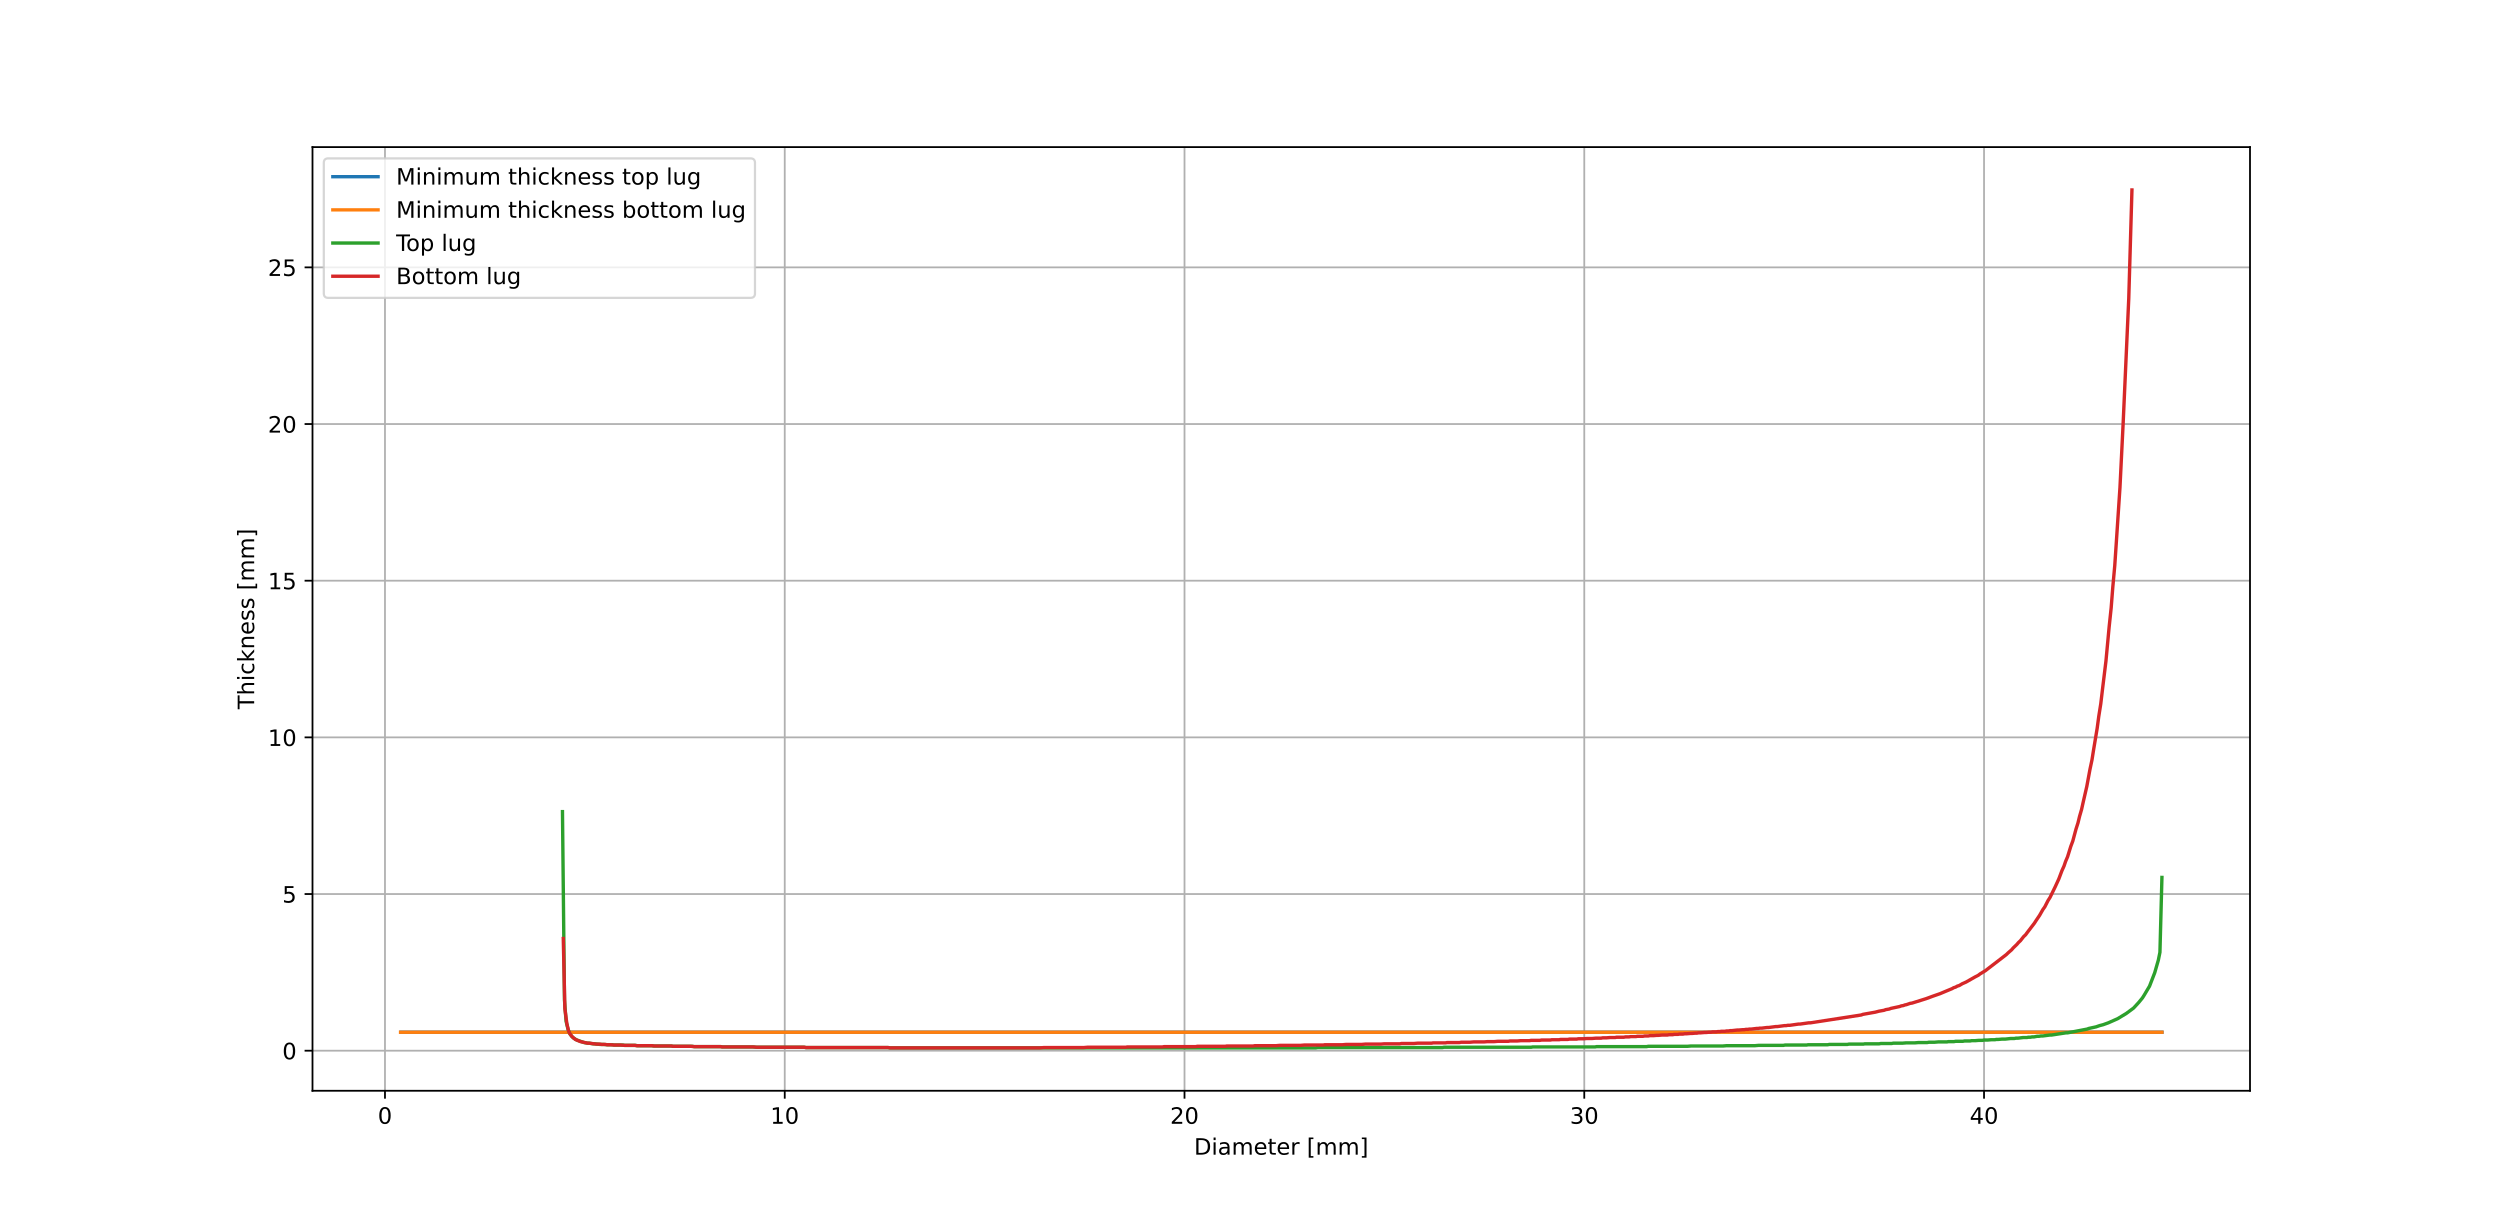 <?xml version="1.0" encoding="utf-8" standalone="no"?>
<!DOCTYPE svg PUBLIC "-//W3C//DTD SVG 1.1//EN"
  "http://www.w3.org/Graphics/SVG/1.1/DTD/svg11.dtd">
<!-- Created with matplotlib (https://matplotlib.org/) -->
<svg height="542.16pt" version="1.1" viewBox="0 0 1105.92 542.16" width="1105.92pt" xmlns="http://www.w3.org/2000/svg" xmlns:xlink="http://www.w3.org/1999/xlink">
 <defs>
  <style type="text/css">*{stroke-linecap:butt;stroke-linejoin:round;}</style>
 </defs>
 <g id="figure_1">
  <g id="patch_1">
   <path d="M 0 542.16 
L 1105.92 542.16 
L 1105.92 0 
L 0 0 
z
" style="fill:#ffffff;"/>
  </g>
  <g id="axes_1">
   <g id="patch_2">
    <path d="M 138.24 482.522 
L 995.328 482.522 
L 995.328 65.059 
L 138.24 65.059 
z
" style="fill:#ffffff;"/>
   </g>
   <g id="matplotlib.axis_1">
    <g id="xtick_1">
     <g id="line2d_1">
      <path clip-path="url(#p76e10b3aed)" d="M 170.302 482.522 
L 170.302 65.059 
" style="fill:none;stroke:#b0b0b0;stroke-linecap:square;stroke-width:0.8;"/>
     </g>
     <g id="line2d_2">
      <defs>
       <path d="M 0 0 
L 0 3.5 
" id="m065bc36f85" style="stroke:#000000;stroke-width:0.8;"/>
      </defs>
      <g>
       <use style="stroke:#000000;stroke-width:0.8;" x="170.302" xlink:href="#m065bc36f85" y="482.522"/>
      </g>
     </g>
     <g id="text_1">
      <!-- 0 -->
      <g transform="translate(167.12 497.121)scale(0.1 -0.1)">
       <defs>
        <path d="M 31.781 66.406 
Q 24.172 66.406 20.328 58.906 
Q 16.5 51.422 16.5 36.375 
Q 16.5 21.391 20.328 13.891 
Q 24.172 6.391 31.781 6.391 
Q 39.453 6.391 43.281 13.891 
Q 47.125 21.391 47.125 36.375 
Q 47.125 51.422 43.281 58.906 
Q 39.453 66.406 31.781 66.406 
z
M 31.781 74.219 
Q 44.047 74.219 50.516 64.516 
Q 56.984 54.828 56.984 36.375 
Q 56.984 17.969 50.516 8.266 
Q 44.047 -1.422 31.781 -1.422 
Q 19.531 -1.422 13.062 8.266 
Q 6.594 17.969 6.594 36.375 
Q 6.594 54.828 13.062 64.516 
Q 19.531 74.219 31.781 74.219 
z
" id="DejaVuSans-48"/>
       </defs>
       <use xlink:href="#DejaVuSans-48"/>
      </g>
     </g>
    </g>
    <g id="xtick_2">
     <g id="line2d_3">
      <path clip-path="url(#p76e10b3aed)" d="M 347.145 482.522 
L 347.145 65.059 
" style="fill:none;stroke:#b0b0b0;stroke-linecap:square;stroke-width:0.8;"/>
     </g>
     <g id="line2d_4">
      <g>
       <use style="stroke:#000000;stroke-width:0.8;" x="347.145" xlink:href="#m065bc36f85" y="482.522"/>
      </g>
     </g>
     <g id="text_2">
      <!-- 10 -->
      <g transform="translate(340.782 497.121)scale(0.1 -0.1)">
       <defs>
        <path d="M 12.406 8.297 
L 28.516 8.297 
L 28.516 63.922 
L 10.984 60.406 
L 10.984 69.391 
L 28.422 72.906 
L 38.281 72.906 
L 38.281 8.297 
L 54.391 8.297 
L 54.391 0 
L 12.406 0 
z
" id="DejaVuSans-49"/>
       </defs>
       <use xlink:href="#DejaVuSans-49"/>
       <use x="63.623" xlink:href="#DejaVuSans-48"/>
      </g>
     </g>
    </g>
    <g id="xtick_3">
     <g id="line2d_5">
      <path clip-path="url(#p76e10b3aed)" d="M 523.988 482.522 
L 523.988 65.059 
" style="fill:none;stroke:#b0b0b0;stroke-linecap:square;stroke-width:0.8;"/>
     </g>
     <g id="line2d_6">
      <g>
       <use style="stroke:#000000;stroke-width:0.8;" x="523.988" xlink:href="#m065bc36f85" y="482.522"/>
      </g>
     </g>
     <g id="text_3">
      <!-- 20 -->
      <g transform="translate(517.625 497.121)scale(0.1 -0.1)">
       <defs>
        <path d="M 19.188 8.297 
L 53.609 8.297 
L 53.609 0 
L 7.328 0 
L 7.328 8.297 
Q 12.938 14.109 22.625 23.891 
Q 32.328 33.688 34.812 36.531 
Q 39.547 41.844 41.422 45.531 
Q 43.312 49.219 43.312 52.781 
Q 43.312 58.594 39.234 62.25 
Q 35.156 65.922 28.609 65.922 
Q 23.969 65.922 18.812 64.312 
Q 13.672 62.703 7.812 59.422 
L 7.812 69.391 
Q 13.766 71.781 18.938 73 
Q 24.125 74.219 28.422 74.219 
Q 39.75 74.219 46.484 68.547 
Q 53.219 62.891 53.219 53.422 
Q 53.219 48.922 51.531 44.891 
Q 49.859 40.875 45.406 35.406 
Q 44.188 33.984 37.641 27.219 
Q 31.109 20.453 19.188 8.297 
z
" id="DejaVuSans-50"/>
       </defs>
       <use xlink:href="#DejaVuSans-50"/>
       <use x="63.623" xlink:href="#DejaVuSans-48"/>
      </g>
     </g>
    </g>
    <g id="xtick_4">
     <g id="line2d_7">
      <path clip-path="url(#p76e10b3aed)" d="M 700.831 482.522 
L 700.831 65.059 
" style="fill:none;stroke:#b0b0b0;stroke-linecap:square;stroke-width:0.8;"/>
     </g>
     <g id="line2d_8">
      <g>
       <use style="stroke:#000000;stroke-width:0.8;" x="700.831" xlink:href="#m065bc36f85" y="482.522"/>
      </g>
     </g>
     <g id="text_4">
      <!-- 30 -->
      <g transform="translate(694.469 497.121)scale(0.1 -0.1)">
       <defs>
        <path d="M 40.578 39.312 
Q 47.656 37.797 51.625 33 
Q 55.609 28.219 55.609 21.188 
Q 55.609 10.406 48.188 4.484 
Q 40.766 -1.422 27.094 -1.422 
Q 22.516 -1.422 17.656 -0.516 
Q 12.797 0.391 7.625 2.203 
L 7.625 11.719 
Q 11.719 9.328 16.594 8.109 
Q 21.484 6.891 26.812 6.891 
Q 36.078 6.891 40.938 10.547 
Q 45.797 14.203 45.797 21.188 
Q 45.797 27.641 41.281 31.266 
Q 36.766 34.906 28.719 34.906 
L 20.219 34.906 
L 20.219 43.016 
L 29.109 43.016 
Q 36.375 43.016 40.234 45.922 
Q 44.094 48.828 44.094 54.297 
Q 44.094 59.906 40.109 62.906 
Q 36.141 65.922 28.719 65.922 
Q 24.656 65.922 20.016 65.031 
Q 15.375 64.156 9.812 62.312 
L 9.812 71.094 
Q 15.438 72.656 20.344 73.438 
Q 25.25 74.219 29.594 74.219 
Q 40.828 74.219 47.359 69.109 
Q 53.906 64.016 53.906 55.328 
Q 53.906 49.266 50.438 45.094 
Q 46.969 40.922 40.578 39.312 
z
" id="DejaVuSans-51"/>
       </defs>
       <use xlink:href="#DejaVuSans-51"/>
       <use x="63.623" xlink:href="#DejaVuSans-48"/>
      </g>
     </g>
    </g>
    <g id="xtick_5">
     <g id="line2d_9">
      <path clip-path="url(#p76e10b3aed)" d="M 877.674 482.522 
L 877.674 65.059 
" style="fill:none;stroke:#b0b0b0;stroke-linecap:square;stroke-width:0.8;"/>
     </g>
     <g id="line2d_10">
      <g>
       <use style="stroke:#000000;stroke-width:0.8;" x="877.674" xlink:href="#m065bc36f85" y="482.522"/>
      </g>
     </g>
     <g id="text_5">
      <!-- 40 -->
      <g transform="translate(871.312 497.121)scale(0.1 -0.1)">
       <defs>
        <path d="M 37.797 64.312 
L 12.891 25.391 
L 37.797 25.391 
z
M 35.203 72.906 
L 47.609 72.906 
L 47.609 25.391 
L 58.016 25.391 
L 58.016 17.188 
L 47.609 17.188 
L 47.609 0 
L 37.797 0 
L 37.797 17.188 
L 4.891 17.188 
L 4.891 26.703 
z
" id="DejaVuSans-52"/>
       </defs>
       <use xlink:href="#DejaVuSans-52"/>
       <use x="63.623" xlink:href="#DejaVuSans-48"/>
      </g>
     </g>
    </g>
    <g id="text_6">
     <!-- Diameter [mm] -->
     <g transform="translate(528.211 510.799)scale(0.1 -0.1)">
      <defs>
       <path d="M 19.672 64.797 
L 19.672 8.109 
L 31.594 8.109 
Q 46.688 8.109 53.688 14.938 
Q 60.688 21.781 60.688 36.531 
Q 60.688 51.172 53.688 57.984 
Q 46.688 64.797 31.594 64.797 
z
M 9.812 72.906 
L 30.078 72.906 
Q 51.266 72.906 61.172 64.094 
Q 71.094 55.281 71.094 36.531 
Q 71.094 17.672 61.125 8.828 
Q 51.172 0 30.078 0 
L 9.812 0 
z
" id="DejaVuSans-68"/>
       <path d="M 9.422 54.688 
L 18.406 54.688 
L 18.406 0 
L 9.422 0 
z
M 9.422 75.984 
L 18.406 75.984 
L 18.406 64.594 
L 9.422 64.594 
z
" id="DejaVuSans-105"/>
       <path d="M 34.281 27.484 
Q 23.391 27.484 19.188 25 
Q 14.984 22.516 14.984 16.5 
Q 14.984 11.719 18.141 8.906 
Q 21.297 6.109 26.703 6.109 
Q 34.188 6.109 38.703 11.406 
Q 43.219 16.703 43.219 25.484 
L 43.219 27.484 
z
M 52.203 31.203 
L 52.203 0 
L 43.219 0 
L 43.219 8.297 
Q 40.141 3.328 35.547 0.953 
Q 30.953 -1.422 24.312 -1.422 
Q 15.922 -1.422 10.953 3.297 
Q 6 8.016 6 15.922 
Q 6 25.141 12.172 29.828 
Q 18.359 34.516 30.609 34.516 
L 43.219 34.516 
L 43.219 35.406 
Q 43.219 41.609 39.141 45 
Q 35.062 48.391 27.688 48.391 
Q 23 48.391 18.547 47.266 
Q 14.109 46.141 10.016 43.891 
L 10.016 52.203 
Q 14.938 54.109 19.578 55.047 
Q 24.219 56 28.609 56 
Q 40.484 56 46.344 49.844 
Q 52.203 43.703 52.203 31.203 
z
" id="DejaVuSans-97"/>
       <path d="M 52 44.188 
Q 55.375 50.25 60.062 53.125 
Q 64.75 56 71.094 56 
Q 79.641 56 84.281 50.016 
Q 88.922 44.047 88.922 33.016 
L 88.922 0 
L 79.891 0 
L 79.891 32.719 
Q 79.891 40.578 77.094 44.375 
Q 74.312 48.188 68.609 48.188 
Q 61.625 48.188 57.562 43.547 
Q 53.516 38.922 53.516 30.906 
L 53.516 0 
L 44.484 0 
L 44.484 32.719 
Q 44.484 40.625 41.703 44.406 
Q 38.922 48.188 33.109 48.188 
Q 26.219 48.188 22.156 43.531 
Q 18.109 38.875 18.109 30.906 
L 18.109 0 
L 9.078 0 
L 9.078 54.688 
L 18.109 54.688 
L 18.109 46.188 
Q 21.188 51.219 25.484 53.609 
Q 29.781 56 35.688 56 
Q 41.656 56 45.828 52.969 
Q 50 49.953 52 44.188 
z
" id="DejaVuSans-109"/>
       <path d="M 56.203 29.594 
L 56.203 25.203 
L 14.891 25.203 
Q 15.484 15.922 20.484 11.062 
Q 25.484 6.203 34.422 6.203 
Q 39.594 6.203 44.453 7.469 
Q 49.312 8.734 54.109 11.281 
L 54.109 2.781 
Q 49.266 0.734 44.188 -0.344 
Q 39.109 -1.422 33.891 -1.422 
Q 20.797 -1.422 13.156 6.188 
Q 5.516 13.812 5.516 26.812 
Q 5.516 40.234 12.766 48.109 
Q 20.016 56 32.328 56 
Q 43.359 56 49.781 48.891 
Q 56.203 41.797 56.203 29.594 
z
M 47.219 32.234 
Q 47.125 39.594 43.094 43.984 
Q 39.062 48.391 32.422 48.391 
Q 24.906 48.391 20.391 44.141 
Q 15.875 39.891 15.188 32.172 
z
" id="DejaVuSans-101"/>
       <path d="M 18.312 70.219 
L 18.312 54.688 
L 36.812 54.688 
L 36.812 47.703 
L 18.312 47.703 
L 18.312 18.016 
Q 18.312 11.328 20.141 9.422 
Q 21.969 7.516 27.594 7.516 
L 36.812 7.516 
L 36.812 0 
L 27.594 0 
Q 17.188 0 13.234 3.875 
Q 9.281 7.766 9.281 18.016 
L 9.281 47.703 
L 2.688 47.703 
L 2.688 54.688 
L 9.281 54.688 
L 9.281 70.219 
z
" id="DejaVuSans-116"/>
       <path d="M 41.109 46.297 
Q 39.594 47.172 37.812 47.578 
Q 36.031 48 33.891 48 
Q 26.266 48 22.188 43.047 
Q 18.109 38.094 18.109 28.812 
L 18.109 0 
L 9.078 0 
L 9.078 54.688 
L 18.109 54.688 
L 18.109 46.188 
Q 20.953 51.172 25.484 53.578 
Q 30.031 56 36.531 56 
Q 37.453 56 38.578 55.875 
Q 39.703 55.766 41.062 55.516 
z
" id="DejaVuSans-114"/>
       <path id="DejaVuSans-32"/>
       <path d="M 8.594 75.984 
L 29.297 75.984 
L 29.297 69 
L 17.578 69 
L 17.578 -6.203 
L 29.297 -6.203 
L 29.297 -13.188 
L 8.594 -13.188 
z
" id="DejaVuSans-91"/>
       <path d="M 30.422 75.984 
L 30.422 -13.188 
L 9.719 -13.188 
L 9.719 -6.203 
L 21.391 -6.203 
L 21.391 69 
L 9.719 69 
L 9.719 75.984 
z
" id="DejaVuSans-93"/>
      </defs>
      <use xlink:href="#DejaVuSans-68"/>
      <use x="77.002" xlink:href="#DejaVuSans-105"/>
      <use x="104.785" xlink:href="#DejaVuSans-97"/>
      <use x="166.064" xlink:href="#DejaVuSans-109"/>
      <use x="263.477" xlink:href="#DejaVuSans-101"/>
      <use x="325" xlink:href="#DejaVuSans-116"/>
      <use x="364.209" xlink:href="#DejaVuSans-101"/>
      <use x="425.732" xlink:href="#DejaVuSans-114"/>
      <use x="466.846" xlink:href="#DejaVuSans-32"/>
      <use x="498.633" xlink:href="#DejaVuSans-91"/>
      <use x="537.646" xlink:href="#DejaVuSans-109"/>
      <use x="635.059" xlink:href="#DejaVuSans-109"/>
      <use x="732.471" xlink:href="#DejaVuSans-93"/>
     </g>
    </g>
   </g>
   <g id="matplotlib.axis_2">
    <g id="ytick_1">
     <g id="line2d_11">
      <path clip-path="url(#p76e10b3aed)" d="M 138.24 464.794 
L 995.328 464.794 
" style="fill:none;stroke:#b0b0b0;stroke-linecap:square;stroke-width:0.8;"/>
     </g>
     <g id="line2d_12">
      <defs>
       <path d="M 0 0 
L -3.5 0 
" id="mf244cc4ef5" style="stroke:#000000;stroke-width:0.8;"/>
      </defs>
      <g>
       <use style="stroke:#000000;stroke-width:0.8;" x="138.24" xlink:href="#mf244cc4ef5" y="464.794"/>
      </g>
     </g>
     <g id="text_7">
      <!-- 0 -->
      <g transform="translate(124.877 468.594)scale(0.1 -0.1)">
       <use xlink:href="#DejaVuSans-48"/>
      </g>
     </g>
    </g>
    <g id="ytick_2">
     <g id="line2d_13">
      <path clip-path="url(#p76e10b3aed)" d="M 138.24 395.49 
L 995.328 395.49 
" style="fill:none;stroke:#b0b0b0;stroke-linecap:square;stroke-width:0.8;"/>
     </g>
     <g id="line2d_14">
      <g>
       <use style="stroke:#000000;stroke-width:0.8;" x="138.24" xlink:href="#mf244cc4ef5" y="395.49"/>
      </g>
     </g>
     <g id="text_8">
      <!-- 5 -->
      <g transform="translate(124.877 399.289)scale(0.1 -0.1)">
       <defs>
        <path d="M 10.797 72.906 
L 49.516 72.906 
L 49.516 64.594 
L 19.828 64.594 
L 19.828 46.734 
Q 21.969 47.469 24.109 47.828 
Q 26.266 48.188 28.422 48.188 
Q 40.625 48.188 47.75 41.5 
Q 54.891 34.812 54.891 23.391 
Q 54.891 11.625 47.562 5.094 
Q 40.234 -1.422 26.906 -1.422 
Q 22.312 -1.422 17.547 -0.641 
Q 12.797 0.141 7.719 1.703 
L 7.719 11.625 
Q 12.109 9.234 16.797 8.062 
Q 21.484 6.891 26.703 6.891 
Q 35.156 6.891 40.078 11.328 
Q 45.016 15.766 45.016 23.391 
Q 45.016 31 40.078 35.438 
Q 35.156 39.891 26.703 39.891 
Q 22.75 39.891 18.812 39.016 
Q 14.891 38.141 10.797 36.281 
z
" id="DejaVuSans-53"/>
       </defs>
       <use xlink:href="#DejaVuSans-53"/>
      </g>
     </g>
    </g>
    <g id="ytick_3">
     <g id="line2d_15">
      <path clip-path="url(#p76e10b3aed)" d="M 138.24 326.185 
L 995.328 326.185 
" style="fill:none;stroke:#b0b0b0;stroke-linecap:square;stroke-width:0.8;"/>
     </g>
     <g id="line2d_16">
      <g>
       <use style="stroke:#000000;stroke-width:0.8;" x="138.24" xlink:href="#mf244cc4ef5" y="326.185"/>
      </g>
     </g>
     <g id="text_9">
      <!-- 10 -->
      <g transform="translate(118.515 329.984)scale(0.1 -0.1)">
       <use xlink:href="#DejaVuSans-49"/>
       <use x="63.623" xlink:href="#DejaVuSans-48"/>
      </g>
     </g>
    </g>
    <g id="ytick_4">
     <g id="line2d_17">
      <path clip-path="url(#p76e10b3aed)" d="M 138.24 256.88 
L 995.328 256.88 
" style="fill:none;stroke:#b0b0b0;stroke-linecap:square;stroke-width:0.8;"/>
     </g>
     <g id="line2d_18">
      <g>
       <use style="stroke:#000000;stroke-width:0.8;" x="138.24" xlink:href="#mf244cc4ef5" y="256.88"/>
      </g>
     </g>
     <g id="text_10">
      <!-- 15 -->
      <g transform="translate(118.515 260.68)scale(0.1 -0.1)">
       <use xlink:href="#DejaVuSans-49"/>
       <use x="63.623" xlink:href="#DejaVuSans-53"/>
      </g>
     </g>
    </g>
    <g id="ytick_5">
     <g id="line2d_19">
      <path clip-path="url(#p76e10b3aed)" d="M 138.24 187.576 
L 995.328 187.576 
" style="fill:none;stroke:#b0b0b0;stroke-linecap:square;stroke-width:0.8;"/>
     </g>
     <g id="line2d_20">
      <g>
       <use style="stroke:#000000;stroke-width:0.8;" x="138.24" xlink:href="#mf244cc4ef5" y="187.576"/>
      </g>
     </g>
     <g id="text_11">
      <!-- 20 -->
      <g transform="translate(118.515 191.375)scale(0.1 -0.1)">
       <use xlink:href="#DejaVuSans-50"/>
       <use x="63.623" xlink:href="#DejaVuSans-48"/>
      </g>
     </g>
    </g>
    <g id="ytick_6">
     <g id="line2d_21">
      <path clip-path="url(#p76e10b3aed)" d="M 138.24 118.271 
L 995.328 118.271 
" style="fill:none;stroke:#b0b0b0;stroke-linecap:square;stroke-width:0.8;"/>
     </g>
     <g id="line2d_22">
      <g>
       <use style="stroke:#000000;stroke-width:0.8;" x="138.24" xlink:href="#mf244cc4ef5" y="118.271"/>
      </g>
     </g>
     <g id="text_12">
      <!-- 25 -->
      <g transform="translate(118.515 122.07)scale(0.1 -0.1)">
       <use xlink:href="#DejaVuSans-50"/>
       <use x="63.623" xlink:href="#DejaVuSans-53"/>
      </g>
     </g>
    </g>
    <g id="text_13">
     <!-- Thickness [mm] -->
     <g transform="translate(112.435 313.733)rotate(-90)scale(0.1 -0.1)">
      <defs>
       <path d="M -0.297 72.906 
L 61.375 72.906 
L 61.375 64.594 
L 35.5 64.594 
L 35.5 0 
L 25.594 0 
L 25.594 64.594 
L -0.297 64.594 
z
" id="DejaVuSans-84"/>
       <path d="M 54.891 33.016 
L 54.891 0 
L 45.906 0 
L 45.906 32.719 
Q 45.906 40.484 42.875 44.328 
Q 39.844 48.188 33.797 48.188 
Q 26.516 48.188 22.312 43.547 
Q 18.109 38.922 18.109 30.906 
L 18.109 0 
L 9.078 0 
L 9.078 75.984 
L 18.109 75.984 
L 18.109 46.188 
Q 21.344 51.125 25.703 53.562 
Q 30.078 56 35.797 56 
Q 45.219 56 50.047 50.172 
Q 54.891 44.344 54.891 33.016 
z
" id="DejaVuSans-104"/>
       <path d="M 48.781 52.594 
L 48.781 44.188 
Q 44.969 46.297 41.141 47.344 
Q 37.312 48.391 33.406 48.391 
Q 24.656 48.391 19.812 42.844 
Q 14.984 37.312 14.984 27.297 
Q 14.984 17.281 19.812 11.734 
Q 24.656 6.203 33.406 6.203 
Q 37.312 6.203 41.141 7.25 
Q 44.969 8.297 48.781 10.406 
L 48.781 2.094 
Q 45.016 0.344 40.984 -0.531 
Q 36.969 -1.422 32.422 -1.422 
Q 20.062 -1.422 12.781 6.344 
Q 5.516 14.109 5.516 27.297 
Q 5.516 40.672 12.859 48.328 
Q 20.219 56 33.016 56 
Q 37.156 56 41.109 55.141 
Q 45.062 54.297 48.781 52.594 
z
" id="DejaVuSans-99"/>
       <path d="M 9.078 75.984 
L 18.109 75.984 
L 18.109 31.109 
L 44.922 54.688 
L 56.391 54.688 
L 27.391 29.109 
L 57.625 0 
L 45.906 0 
L 18.109 26.703 
L 18.109 0 
L 9.078 0 
z
" id="DejaVuSans-107"/>
       <path d="M 54.891 33.016 
L 54.891 0 
L 45.906 0 
L 45.906 32.719 
Q 45.906 40.484 42.875 44.328 
Q 39.844 48.188 33.797 48.188 
Q 26.516 48.188 22.312 43.547 
Q 18.109 38.922 18.109 30.906 
L 18.109 0 
L 9.078 0 
L 9.078 54.688 
L 18.109 54.688 
L 18.109 46.188 
Q 21.344 51.125 25.703 53.562 
Q 30.078 56 35.797 56 
Q 45.219 56 50.047 50.172 
Q 54.891 44.344 54.891 33.016 
z
" id="DejaVuSans-110"/>
       <path d="M 44.281 53.078 
L 44.281 44.578 
Q 40.484 46.531 36.375 47.5 
Q 32.281 48.484 27.875 48.484 
Q 21.188 48.484 17.844 46.438 
Q 14.5 44.391 14.5 40.281 
Q 14.5 37.156 16.891 35.375 
Q 19.281 33.594 26.516 31.984 
L 29.594 31.297 
Q 39.156 29.25 43.188 25.516 
Q 47.219 21.781 47.219 15.094 
Q 47.219 7.469 41.188 3.016 
Q 35.156 -1.422 24.609 -1.422 
Q 20.219 -1.422 15.453 -0.562 
Q 10.688 0.297 5.422 2 
L 5.422 11.281 
Q 10.406 8.688 15.234 7.391 
Q 20.062 6.109 24.812 6.109 
Q 31.156 6.109 34.562 8.281 
Q 37.984 10.453 37.984 14.406 
Q 37.984 18.062 35.516 20.016 
Q 33.062 21.969 24.703 23.781 
L 21.578 24.516 
Q 13.234 26.266 9.516 29.906 
Q 5.812 33.547 5.812 39.891 
Q 5.812 47.609 11.281 51.797 
Q 16.75 56 26.812 56 
Q 31.781 56 36.172 55.266 
Q 40.578 54.547 44.281 53.078 
z
" id="DejaVuSans-115"/>
      </defs>
      <use xlink:href="#DejaVuSans-84"/>
      <use x="61.084" xlink:href="#DejaVuSans-104"/>
      <use x="124.463" xlink:href="#DejaVuSans-105"/>
      <use x="152.246" xlink:href="#DejaVuSans-99"/>
      <use x="207.227" xlink:href="#DejaVuSans-107"/>
      <use x="265.137" xlink:href="#DejaVuSans-110"/>
      <use x="328.516" xlink:href="#DejaVuSans-101"/>
      <use x="390.039" xlink:href="#DejaVuSans-115"/>
      <use x="442.139" xlink:href="#DejaVuSans-115"/>
      <use x="494.238" xlink:href="#DejaVuSans-32"/>
      <use x="526.025" xlink:href="#DejaVuSans-91"/>
      <use x="565.039" xlink:href="#DejaVuSans-109"/>
      <use x="662.451" xlink:href="#DejaVuSans-109"/>
      <use x="759.863" xlink:href="#DejaVuSans-93"/>
     </g>
    </g>
   </g>
   <g id="line2d_23">
    <path clip-path="url(#p76e10b3aed)" d="M 956.369 456.616 
L 177.375 456.616 
L 177.375 456.616 
" style="fill:none;stroke:#1f77b4;stroke-linecap:square;stroke-width:1.5;"/>
   </g>
   <g id="line2d_24">
    <path clip-path="url(#p76e10b3aed)" d="M 956.369 456.616 
L 177.199 456.616 
L 177.199 456.616 
" style="fill:none;stroke:#ff7f0e;stroke-linecap:square;stroke-width:1.5;"/>
   </g>
   <g id="line2d_25">
    <path clip-path="url(#p76e10b3aed)" d="M 956.369 388.143 
L 955.485 421.271 
L 954.778 424.736 
L 953.186 430.281 
L 950.887 436.241 
L 948.412 440.399 
L 947.704 441.508 
L 946.113 443.448 
L 943.814 445.943 
L 940.63 448.3 
L 936.74 450.656 
L 932.672 452.458 
L 930.374 453.29 
L 928.782 453.706 
L 927.19 454.26 
L 924.007 454.953 
L 923.3 455.23 
L 914.634 456.894 
L 913.927 456.894 
L 907.561 457.864 
L 906.853 457.864 
L 903.67 458.28 
L 902.786 458.28 
L 902.079 458.418 
L 901.194 458.418 
L 899.78 458.695 
L 898.895 458.695 
L 898.188 458.834 
L 897.304 458.834 
L 896.596 458.973 
L 895.005 458.973 
L 892.706 459.25 
L 891.822 459.25 
L 891.114 459.389 
L 889.523 459.389 
L 887.047 459.666 
L 885.632 459.666 
L 884.041 459.804 
L 883.156 459.804 
L 882.449 459.943 
L 880.857 459.943 
L 879.266 460.082 
L 877.674 460.082 
L 876.967 460.22 
L 875.375 460.22 
L 873.784 460.359 
L 872.192 460.359 
L 871.485 460.497 
L 869.009 460.497 
L 868.302 460.636 
L 865.118 460.636 
L 864.411 460.775 
L 861.935 460.775 
L 861.228 460.913 
L 857.337 460.913 
L 855.746 461.052 
L 853.27 461.052 
L 852.563 461.19 
L 848.672 461.19 
L 847.08 461.329 
L 843.19 461.329 
L 841.598 461.468 
L 837.531 461.468 
L 836.823 461.606 
L 832.049 461.606 
L 831.341 461.745 
L 824.975 461.745 
L 824.268 461.883 
L 817.901 461.883 
L 817.194 462.022 
L 809.236 462.022 
L 808.529 462.161 
L 799.863 462.161 
L 799.156 462.299 
L 789.606 462.299 
L 788.899 462.438 
L 777.935 462.438 
L 776.343 462.577 
L 763.787 462.577 
L 762.196 462.715 
L 748.048 462.715 
L 746.457 462.854 
L 729.126 462.854 
L 728.419 462.992 
L 706.313 462.992 
L 705.606 463.131 
L 678.018 463.131 
L 677.311 463.27 
L 638.759 463.27 
L 638.052 463.408 
L 582.877 463.408 
L 582.169 463.547 
L 393.478 463.547 
L 392.77 463.408 
L 356.517 463.408 
L 355.81 463.27 
L 334.589 463.27 
L 332.997 463.131 
L 319.557 463.131 
L 318.85 462.992 
L 307.001 462.992 
L 306.294 462.854 
L 297.629 462.854 
L 296.921 462.715 
L 288.963 462.715 
L 288.256 462.577 
L 281.89 462.577 
L 281.182 462.438 
L 276.408 462.438 
L 275.7 462.299 
L 271.633 462.299 
L 270.925 462.161 
L 268.626 462.161 
L 267.035 462.022 
L 265.443 462.022 
L 262.967 461.745 
L 262.26 461.745 
L 260.669 461.468 
L 259.961 461.468 
L 258.37 461.19 
L 255.186 460.082 
L 253.595 459.111 
L 252.887 458.418 
L 252.003 457.171 
L 251.296 455.369 
L 250.412 451.765 
L 249.704 442.34 
L 248.82 359.035 
L 248.82 359.035 
" style="fill:none;stroke:#2ca02c;stroke-linecap:square;stroke-width:1.5;"/>
   </g>
   <g id="line2d_26">
    <path clip-path="url(#p76e10b3aed)" d="M 943.106 84.035 
L 941.691 132.132 
L 939.216 187.16 
L 937.801 215.714 
L 936.209 239.693 
L 935.502 250.227 
L 934.618 259.93 
L 933.91 268.939 
L 933.026 277.256 
L 931.611 292.364 
L 930.02 305.394 
L 929.312 311.354 
L 928.428 316.898 
L 927.721 322.165 
L 926.129 331.729 
L 925.422 336.165 
L 924.538 340.323 
L 923.123 347.947 
L 921.531 354.877 
L 920.824 358.065 
L 919.94 361.115 
L 919.232 364.025 
L 918.348 366.798 
L 916.933 372.065 
L 916.049 374.421 
L 914.634 378.995 
L 913.75 381.074 
L 913.043 383.153 
L 912.159 385.094 
L 910.744 388.836 
L 909.152 392.302 
L 906.853 397.014 
L 905.969 398.4 
L 904.554 401.173 
L 903.67 402.42 
L 902.255 404.915 
L 900.664 407.271 
L 899.956 408.38 
L 896.773 412.539 
L 896.066 413.509 
L 895.182 414.341 
L 893.767 416.142 
L 892.883 416.974 
L 892.175 417.806 
L 890.584 419.33 
L 889.876 420.162 
L 888.285 421.548 
L 887.577 422.241 
L 878.205 429.449 
L 875.906 430.835 
L 875.198 431.389 
L 873.607 432.221 
L 869.716 434.439 
L 868.125 435.132 
L 866.71 435.964 
L 865.826 436.241 
L 865.118 436.657 
L 864.234 436.934 
L 863.527 437.35 
L 860.52 438.597 
L 858.222 439.567 
L 855.038 440.676 
L 852.032 441.785 
L 845.842 443.726 
L 844.958 443.864 
L 843.367 444.419 
L 842.659 444.557 
L 841.952 444.835 
L 841.068 444.973 
L 840.36 445.25 
L 836.47 446.082 
L 835.762 446.359 
L 834.171 446.636 
L 833.463 446.914 
L 831.165 447.33 
L 829.573 447.745 
L 824.091 448.716 
L 823.383 448.993 
L 800.924 452.458 
L 800.217 452.458 
L 796.326 453.013 
L 795.619 453.013 
L 791.728 453.567 
L 790.844 453.567 
L 790.137 453.706 
L 789.43 453.706 
L 786.246 454.121 
L 785.539 454.121 
L 782.356 454.537 
L 781.648 454.537 
L 779.349 454.814 
L 778.465 454.814 
L 777.758 454.953 
L 777.051 454.953 
L 774.752 455.23 
L 773.867 455.23 
L 773.16 455.369 
L 772.276 455.369 
L 771.568 455.507 
L 770.861 455.507 
L 769.269 455.646 
L 768.562 455.646 
L 766.086 455.923 
L 765.379 455.923 
L 764.671 456.062 
L 763.787 456.062 
L 763.08 456.201 
L 761.488 456.201 
L 760.781 456.339 
L 759.897 456.339 
L 759.189 456.478 
L 757.598 456.478 
L 756.89 456.616 
L 756.183 456.616 
L 754.591 456.755 
L 753.884 456.755 
L 752.292 456.894 
L 751.408 456.894 
L 750.701 457.032 
L 749.994 457.032 
L 748.402 457.171 
L 747.695 457.171 
L 746.103 457.309 
L 745.219 457.309 
L 744.511 457.448 
L 742.92 457.448 
L 742.212 457.587 
L 740.621 457.587 
L 739.913 457.725 
L 738.322 457.725 
L 737.614 457.864 
L 735.316 457.864 
L 733.724 458.002 
L 733.017 458.002 
L 731.425 458.141 
L 729.833 458.141 
L 729.126 458.28 
L 727.534 458.28 
L 726.827 458.418 
L 724.351 458.418 
L 723.644 458.557 
L 721.345 458.557 
L 720.638 458.695 
L 719.046 458.695 
L 718.339 458.834 
L 715.155 458.834 
L 714.448 458.973 
L 712.149 458.973 
L 710.557 459.111 
L 708.966 459.111 
L 708.259 459.25 
L 705.96 459.25 
L 704.368 459.389 
L 702.069 459.389 
L 700.477 459.527 
L 698.178 459.527 
L 697.471 459.666 
L 694.288 459.666 
L 693.581 459.804 
L 690.397 459.804 
L 689.69 459.943 
L 686.507 459.943 
L 685.799 460.082 
L 681.909 460.082 
L 681.202 460.22 
L 677.311 460.22 
L 676.604 460.359 
L 672.713 460.359 
L 671.121 460.497 
L 667.938 460.497 
L 667.231 460.636 
L 662.633 460.636 
L 661.041 460.775 
L 658.035 460.775 
L 656.443 460.913 
L 651.846 460.913 
L 650.254 461.052 
L 646.363 461.052 
L 645.656 461.19 
L 640.174 461.19 
L 639.467 461.329 
L 633.984 461.329 
L 633.277 461.468 
L 627.088 461.468 
L 625.496 461.606 
L 620.014 461.606 
L 619.306 461.745 
L 612.41 461.745 
L 610.818 461.883 
L 603.921 461.883 
L 602.329 462.022 
L 595.433 462.022 
L 593.841 462.161 
L 586.06 462.161 
L 585.353 462.299 
L 576.864 462.299 
L 575.272 462.438 
L 566.077 462.438 
L 564.485 462.577 
L 555.112 462.577 
L 554.405 462.715 
L 542.733 462.715 
L 542.026 462.854 
L 529.647 462.854 
L 528.94 462.992 
L 514.969 462.992 
L 514.262 463.131 
L 498.699 463.131 
L 497.992 463.27 
L 481.015 463.27 
L 479.423 463.408 
L 461.739 463.408 
L 460.148 463.547 
L 393.655 463.547 
L 392.947 463.408 
L 356.517 463.408 
L 355.81 463.27 
L 334.943 463.27 
L 333.351 463.131 
L 319.38 463.131 
L 318.673 462.992 
L 307.178 462.992 
L 305.587 462.854 
L 297.806 462.854 
L 297.098 462.715 
L 289.317 462.715 
L 288.61 462.577 
L 281.536 462.577 
L 280.829 462.438 
L 276.231 462.438 
L 274.639 462.299 
L 271.633 462.299 
L 270.041 462.161 
L 268.45 462.161 
L 267.742 462.022 
L 266.151 462.022 
L 265.443 461.883 
L 263.852 461.883 
L 260.669 461.468 
L 259.961 461.468 
L 256.778 460.775 
L 254.479 459.804 
L 253.064 458.557 
L 252.18 457.448 
L 251.473 455.923 
L 250.765 452.874 
L 249.881 446.221 
L 249.174 415.172 
L 249.174 415.172 
" style="fill:none;stroke:#d62728;stroke-linecap:square;stroke-width:1.5;"/>
   </g>
   <g id="patch_3">
    <path d="M 138.24 482.522 
L 138.24 65.059 
" style="fill:none;stroke:#000000;stroke-linecap:square;stroke-linejoin:miter;stroke-width:0.8;"/>
   </g>
   <g id="patch_4">
    <path d="M 995.328 482.522 
L 995.328 65.059 
" style="fill:none;stroke:#000000;stroke-linecap:square;stroke-linejoin:miter;stroke-width:0.8;"/>
   </g>
   <g id="patch_5">
    <path d="M 138.24 482.522 
L 995.328 482.522 
" style="fill:none;stroke:#000000;stroke-linecap:square;stroke-linejoin:miter;stroke-width:0.8;"/>
   </g>
   <g id="patch_6">
    <path d="M 138.24 65.059 
L 995.328 65.059 
" style="fill:none;stroke:#000000;stroke-linecap:square;stroke-linejoin:miter;stroke-width:0.8;"/>
   </g>
   <g id="legend_1">
    <g id="patch_7">
     <path d="M 145.24 131.772 
L 331.981 131.772 
Q 333.981 131.772 333.981 129.772 
L 333.981 72.059 
Q 333.981 70.059 331.981 70.059 
L 145.24 70.059 
Q 143.24 70.059 143.24 72.059 
L 143.24 129.772 
Q 143.24 131.772 145.24 131.772 
z
" style="fill:#ffffff;opacity:0.8;stroke:#cccccc;stroke-linejoin:miter;"/>
    </g>
    <g id="line2d_27">
     <path d="M 147.24 78.158 
L 167.24 78.158 
" style="fill:none;stroke:#1f77b4;stroke-linecap:square;stroke-width:1.5;"/>
    </g>
    <g id="line2d_28"/>
    <g id="text_14">
     <!-- Minimum thickness top lug -->
     <g transform="translate(175.24 81.658)scale(0.1 -0.1)">
      <defs>
       <path d="M 9.812 72.906 
L 24.516 72.906 
L 43.109 23.297 
L 61.812 72.906 
L 76.516 72.906 
L 76.516 0 
L 66.891 0 
L 66.891 64.016 
L 48.094 14.016 
L 38.188 14.016 
L 19.391 64.016 
L 19.391 0 
L 9.812 0 
z
" id="DejaVuSans-77"/>
       <path d="M 8.5 21.578 
L 8.5 54.688 
L 17.484 54.688 
L 17.484 21.922 
Q 17.484 14.156 20.5 10.266 
Q 23.531 6.391 29.594 6.391 
Q 36.859 6.391 41.078 11.031 
Q 45.312 15.672 45.312 23.688 
L 45.312 54.688 
L 54.297 54.688 
L 54.297 0 
L 45.312 0 
L 45.312 8.406 
Q 42.047 3.422 37.719 1 
Q 33.406 -1.422 27.688 -1.422 
Q 18.266 -1.422 13.375 4.438 
Q 8.5 10.297 8.5 21.578 
z
M 31.109 56 
z
" id="DejaVuSans-117"/>
       <path d="M 30.609 48.391 
Q 23.391 48.391 19.188 42.75 
Q 14.984 37.109 14.984 27.297 
Q 14.984 17.484 19.156 11.844 
Q 23.344 6.203 30.609 6.203 
Q 37.797 6.203 41.984 11.859 
Q 46.188 17.531 46.188 27.297 
Q 46.188 37.016 41.984 42.703 
Q 37.797 48.391 30.609 48.391 
z
M 30.609 56 
Q 42.328 56 49.016 48.375 
Q 55.719 40.766 55.719 27.297 
Q 55.719 13.875 49.016 6.219 
Q 42.328 -1.422 30.609 -1.422 
Q 18.844 -1.422 12.172 6.219 
Q 5.516 13.875 5.516 27.297 
Q 5.516 40.766 12.172 48.375 
Q 18.844 56 30.609 56 
z
" id="DejaVuSans-111"/>
       <path d="M 18.109 8.203 
L 18.109 -20.797 
L 9.078 -20.797 
L 9.078 54.688 
L 18.109 54.688 
L 18.109 46.391 
Q 20.953 51.266 25.266 53.625 
Q 29.594 56 35.594 56 
Q 45.562 56 51.781 48.094 
Q 58.016 40.188 58.016 27.297 
Q 58.016 14.406 51.781 6.484 
Q 45.562 -1.422 35.594 -1.422 
Q 29.594 -1.422 25.266 0.953 
Q 20.953 3.328 18.109 8.203 
z
M 48.688 27.297 
Q 48.688 37.203 44.609 42.844 
Q 40.531 48.484 33.406 48.484 
Q 26.266 48.484 22.188 42.844 
Q 18.109 37.203 18.109 27.297 
Q 18.109 17.391 22.188 11.75 
Q 26.266 6.109 33.406 6.109 
Q 40.531 6.109 44.609 11.75 
Q 48.688 17.391 48.688 27.297 
z
" id="DejaVuSans-112"/>
       <path d="M 9.422 75.984 
L 18.406 75.984 
L 18.406 0 
L 9.422 0 
z
" id="DejaVuSans-108"/>
       <path d="M 45.406 27.984 
Q 45.406 37.75 41.375 43.109 
Q 37.359 48.484 30.078 48.484 
Q 22.859 48.484 18.828 43.109 
Q 14.797 37.75 14.797 27.984 
Q 14.797 18.266 18.828 12.891 
Q 22.859 7.516 30.078 7.516 
Q 37.359 7.516 41.375 12.891 
Q 45.406 18.266 45.406 27.984 
z
M 54.391 6.781 
Q 54.391 -7.172 48.188 -13.984 
Q 42 -20.797 29.203 -20.797 
Q 24.469 -20.797 20.266 -20.094 
Q 16.062 -19.391 12.109 -17.922 
L 12.109 -9.188 
Q 16.062 -11.328 19.922 -12.344 
Q 23.781 -13.375 27.781 -13.375 
Q 36.625 -13.375 41.016 -8.766 
Q 45.406 -4.156 45.406 5.172 
L 45.406 9.625 
Q 42.625 4.781 38.281 2.391 
Q 33.938 0 27.875 0 
Q 17.828 0 11.672 7.656 
Q 5.516 15.328 5.516 27.984 
Q 5.516 40.672 11.672 48.328 
Q 17.828 56 27.875 56 
Q 33.938 56 38.281 53.609 
Q 42.625 51.219 45.406 46.391 
L 45.406 54.688 
L 54.391 54.688 
z
" id="DejaVuSans-103"/>
      </defs>
      <use xlink:href="#DejaVuSans-77"/>
      <use x="86.279" xlink:href="#DejaVuSans-105"/>
      <use x="114.062" xlink:href="#DejaVuSans-110"/>
      <use x="177.441" xlink:href="#DejaVuSans-105"/>
      <use x="205.225" xlink:href="#DejaVuSans-109"/>
      <use x="302.637" xlink:href="#DejaVuSans-117"/>
      <use x="366.016" xlink:href="#DejaVuSans-109"/>
      <use x="463.428" xlink:href="#DejaVuSans-32"/>
      <use x="495.215" xlink:href="#DejaVuSans-116"/>
      <use x="534.424" xlink:href="#DejaVuSans-104"/>
      <use x="597.803" xlink:href="#DejaVuSans-105"/>
      <use x="625.586" xlink:href="#DejaVuSans-99"/>
      <use x="680.566" xlink:href="#DejaVuSans-107"/>
      <use x="738.477" xlink:href="#DejaVuSans-110"/>
      <use x="801.855" xlink:href="#DejaVuSans-101"/>
      <use x="863.379" xlink:href="#DejaVuSans-115"/>
      <use x="915.479" xlink:href="#DejaVuSans-115"/>
      <use x="967.578" xlink:href="#DejaVuSans-32"/>
      <use x="999.365" xlink:href="#DejaVuSans-116"/>
      <use x="1038.574" xlink:href="#DejaVuSans-111"/>
      <use x="1099.756" xlink:href="#DejaVuSans-112"/>
      <use x="1163.232" xlink:href="#DejaVuSans-32"/>
      <use x="1195.02" xlink:href="#DejaVuSans-108"/>
      <use x="1222.803" xlink:href="#DejaVuSans-117"/>
      <use x="1286.182" xlink:href="#DejaVuSans-103"/>
     </g>
    </g>
    <g id="line2d_29">
     <path d="M 147.24 92.836 
L 167.24 92.836 
" style="fill:none;stroke:#ff7f0e;stroke-linecap:square;stroke-width:1.5;"/>
    </g>
    <g id="line2d_30"/>
    <g id="text_15">
     <!-- Minimum thickness bottom lug -->
     <g transform="translate(175.24 96.336)scale(0.1 -0.1)">
      <defs>
       <path d="M 48.688 27.297 
Q 48.688 37.203 44.609 42.844 
Q 40.531 48.484 33.406 48.484 
Q 26.266 48.484 22.188 42.844 
Q 18.109 37.203 18.109 27.297 
Q 18.109 17.391 22.188 11.75 
Q 26.266 6.109 33.406 6.109 
Q 40.531 6.109 44.609 11.75 
Q 48.688 17.391 48.688 27.297 
z
M 18.109 46.391 
Q 20.953 51.266 25.266 53.625 
Q 29.594 56 35.594 56 
Q 45.562 56 51.781 48.094 
Q 58.016 40.188 58.016 27.297 
Q 58.016 14.406 51.781 6.484 
Q 45.562 -1.422 35.594 -1.422 
Q 29.594 -1.422 25.266 0.953 
Q 20.953 3.328 18.109 8.203 
L 18.109 0 
L 9.078 0 
L 9.078 75.984 
L 18.109 75.984 
z
" id="DejaVuSans-98"/>
      </defs>
      <use xlink:href="#DejaVuSans-77"/>
      <use x="86.279" xlink:href="#DejaVuSans-105"/>
      <use x="114.062" xlink:href="#DejaVuSans-110"/>
      <use x="177.441" xlink:href="#DejaVuSans-105"/>
      <use x="205.225" xlink:href="#DejaVuSans-109"/>
      <use x="302.637" xlink:href="#DejaVuSans-117"/>
      <use x="366.016" xlink:href="#DejaVuSans-109"/>
      <use x="463.428" xlink:href="#DejaVuSans-32"/>
      <use x="495.215" xlink:href="#DejaVuSans-116"/>
      <use x="534.424" xlink:href="#DejaVuSans-104"/>
      <use x="597.803" xlink:href="#DejaVuSans-105"/>
      <use x="625.586" xlink:href="#DejaVuSans-99"/>
      <use x="680.566" xlink:href="#DejaVuSans-107"/>
      <use x="738.477" xlink:href="#DejaVuSans-110"/>
      <use x="801.855" xlink:href="#DejaVuSans-101"/>
      <use x="863.379" xlink:href="#DejaVuSans-115"/>
      <use x="915.479" xlink:href="#DejaVuSans-115"/>
      <use x="967.578" xlink:href="#DejaVuSans-32"/>
      <use x="999.365" xlink:href="#DejaVuSans-98"/>
      <use x="1062.842" xlink:href="#DejaVuSans-111"/>
      <use x="1124.023" xlink:href="#DejaVuSans-116"/>
      <use x="1163.232" xlink:href="#DejaVuSans-116"/>
      <use x="1202.441" xlink:href="#DejaVuSans-111"/>
      <use x="1263.623" xlink:href="#DejaVuSans-109"/>
      <use x="1361.035" xlink:href="#DejaVuSans-32"/>
      <use x="1392.822" xlink:href="#DejaVuSans-108"/>
      <use x="1420.605" xlink:href="#DejaVuSans-117"/>
      <use x="1483.984" xlink:href="#DejaVuSans-103"/>
     </g>
    </g>
    <g id="line2d_31">
     <path d="M 147.24 107.514 
L 167.24 107.514 
" style="fill:none;stroke:#2ca02c;stroke-linecap:square;stroke-width:1.5;"/>
    </g>
    <g id="line2d_32"/>
    <g id="text_16">
     <!-- Top lug -->
     <g transform="translate(175.24 111.014)scale(0.1 -0.1)">
      <use xlink:href="#DejaVuSans-84"/>
      <use x="44.084" xlink:href="#DejaVuSans-111"/>
      <use x="105.266" xlink:href="#DejaVuSans-112"/>
      <use x="168.742" xlink:href="#DejaVuSans-32"/>
      <use x="200.529" xlink:href="#DejaVuSans-108"/>
      <use x="228.312" xlink:href="#DejaVuSans-117"/>
      <use x="291.691" xlink:href="#DejaVuSans-103"/>
     </g>
    </g>
    <g id="line2d_33">
     <path d="M 147.24 122.192 
L 167.24 122.192 
" style="fill:none;stroke:#d62728;stroke-linecap:square;stroke-width:1.5;"/>
    </g>
    <g id="line2d_34"/>
    <g id="text_17">
     <!-- Bottom lug -->
     <g transform="translate(175.24 125.692)scale(0.1 -0.1)">
      <defs>
       <path d="M 19.672 34.812 
L 19.672 8.109 
L 35.5 8.109 
Q 43.453 8.109 47.281 11.406 
Q 51.125 14.703 51.125 21.484 
Q 51.125 28.328 47.281 31.562 
Q 43.453 34.812 35.5 34.812 
z
M 19.672 64.797 
L 19.672 42.828 
L 34.281 42.828 
Q 41.5 42.828 45.031 45.531 
Q 48.578 48.25 48.578 53.812 
Q 48.578 59.328 45.031 62.062 
Q 41.5 64.797 34.281 64.797 
z
M 9.812 72.906 
L 35.016 72.906 
Q 46.297 72.906 52.391 68.219 
Q 58.5 63.531 58.5 54.891 
Q 58.5 48.188 55.375 44.234 
Q 52.25 40.281 46.188 39.312 
Q 53.469 37.75 57.5 32.781 
Q 61.531 27.828 61.531 20.406 
Q 61.531 10.641 54.891 5.312 
Q 48.25 0 35.984 0 
L 9.812 0 
z
" id="DejaVuSans-66"/>
      </defs>
      <use xlink:href="#DejaVuSans-66"/>
      <use x="68.604" xlink:href="#DejaVuSans-111"/>
      <use x="129.785" xlink:href="#DejaVuSans-116"/>
      <use x="168.994" xlink:href="#DejaVuSans-116"/>
      <use x="208.203" xlink:href="#DejaVuSans-111"/>
      <use x="269.385" xlink:href="#DejaVuSans-109"/>
      <use x="366.797" xlink:href="#DejaVuSans-32"/>
      <use x="398.584" xlink:href="#DejaVuSans-108"/>
      <use x="426.367" xlink:href="#DejaVuSans-117"/>
      <use x="489.746" xlink:href="#DejaVuSans-103"/>
     </g>
    </g>
   </g>
  </g>
 </g>
 <defs>
  <clipPath id="p76e10b3aed">
   <rect height="417.463" width="857.088" x="138.24" y="65.059"/>
  </clipPath>
 </defs>
</svg>
